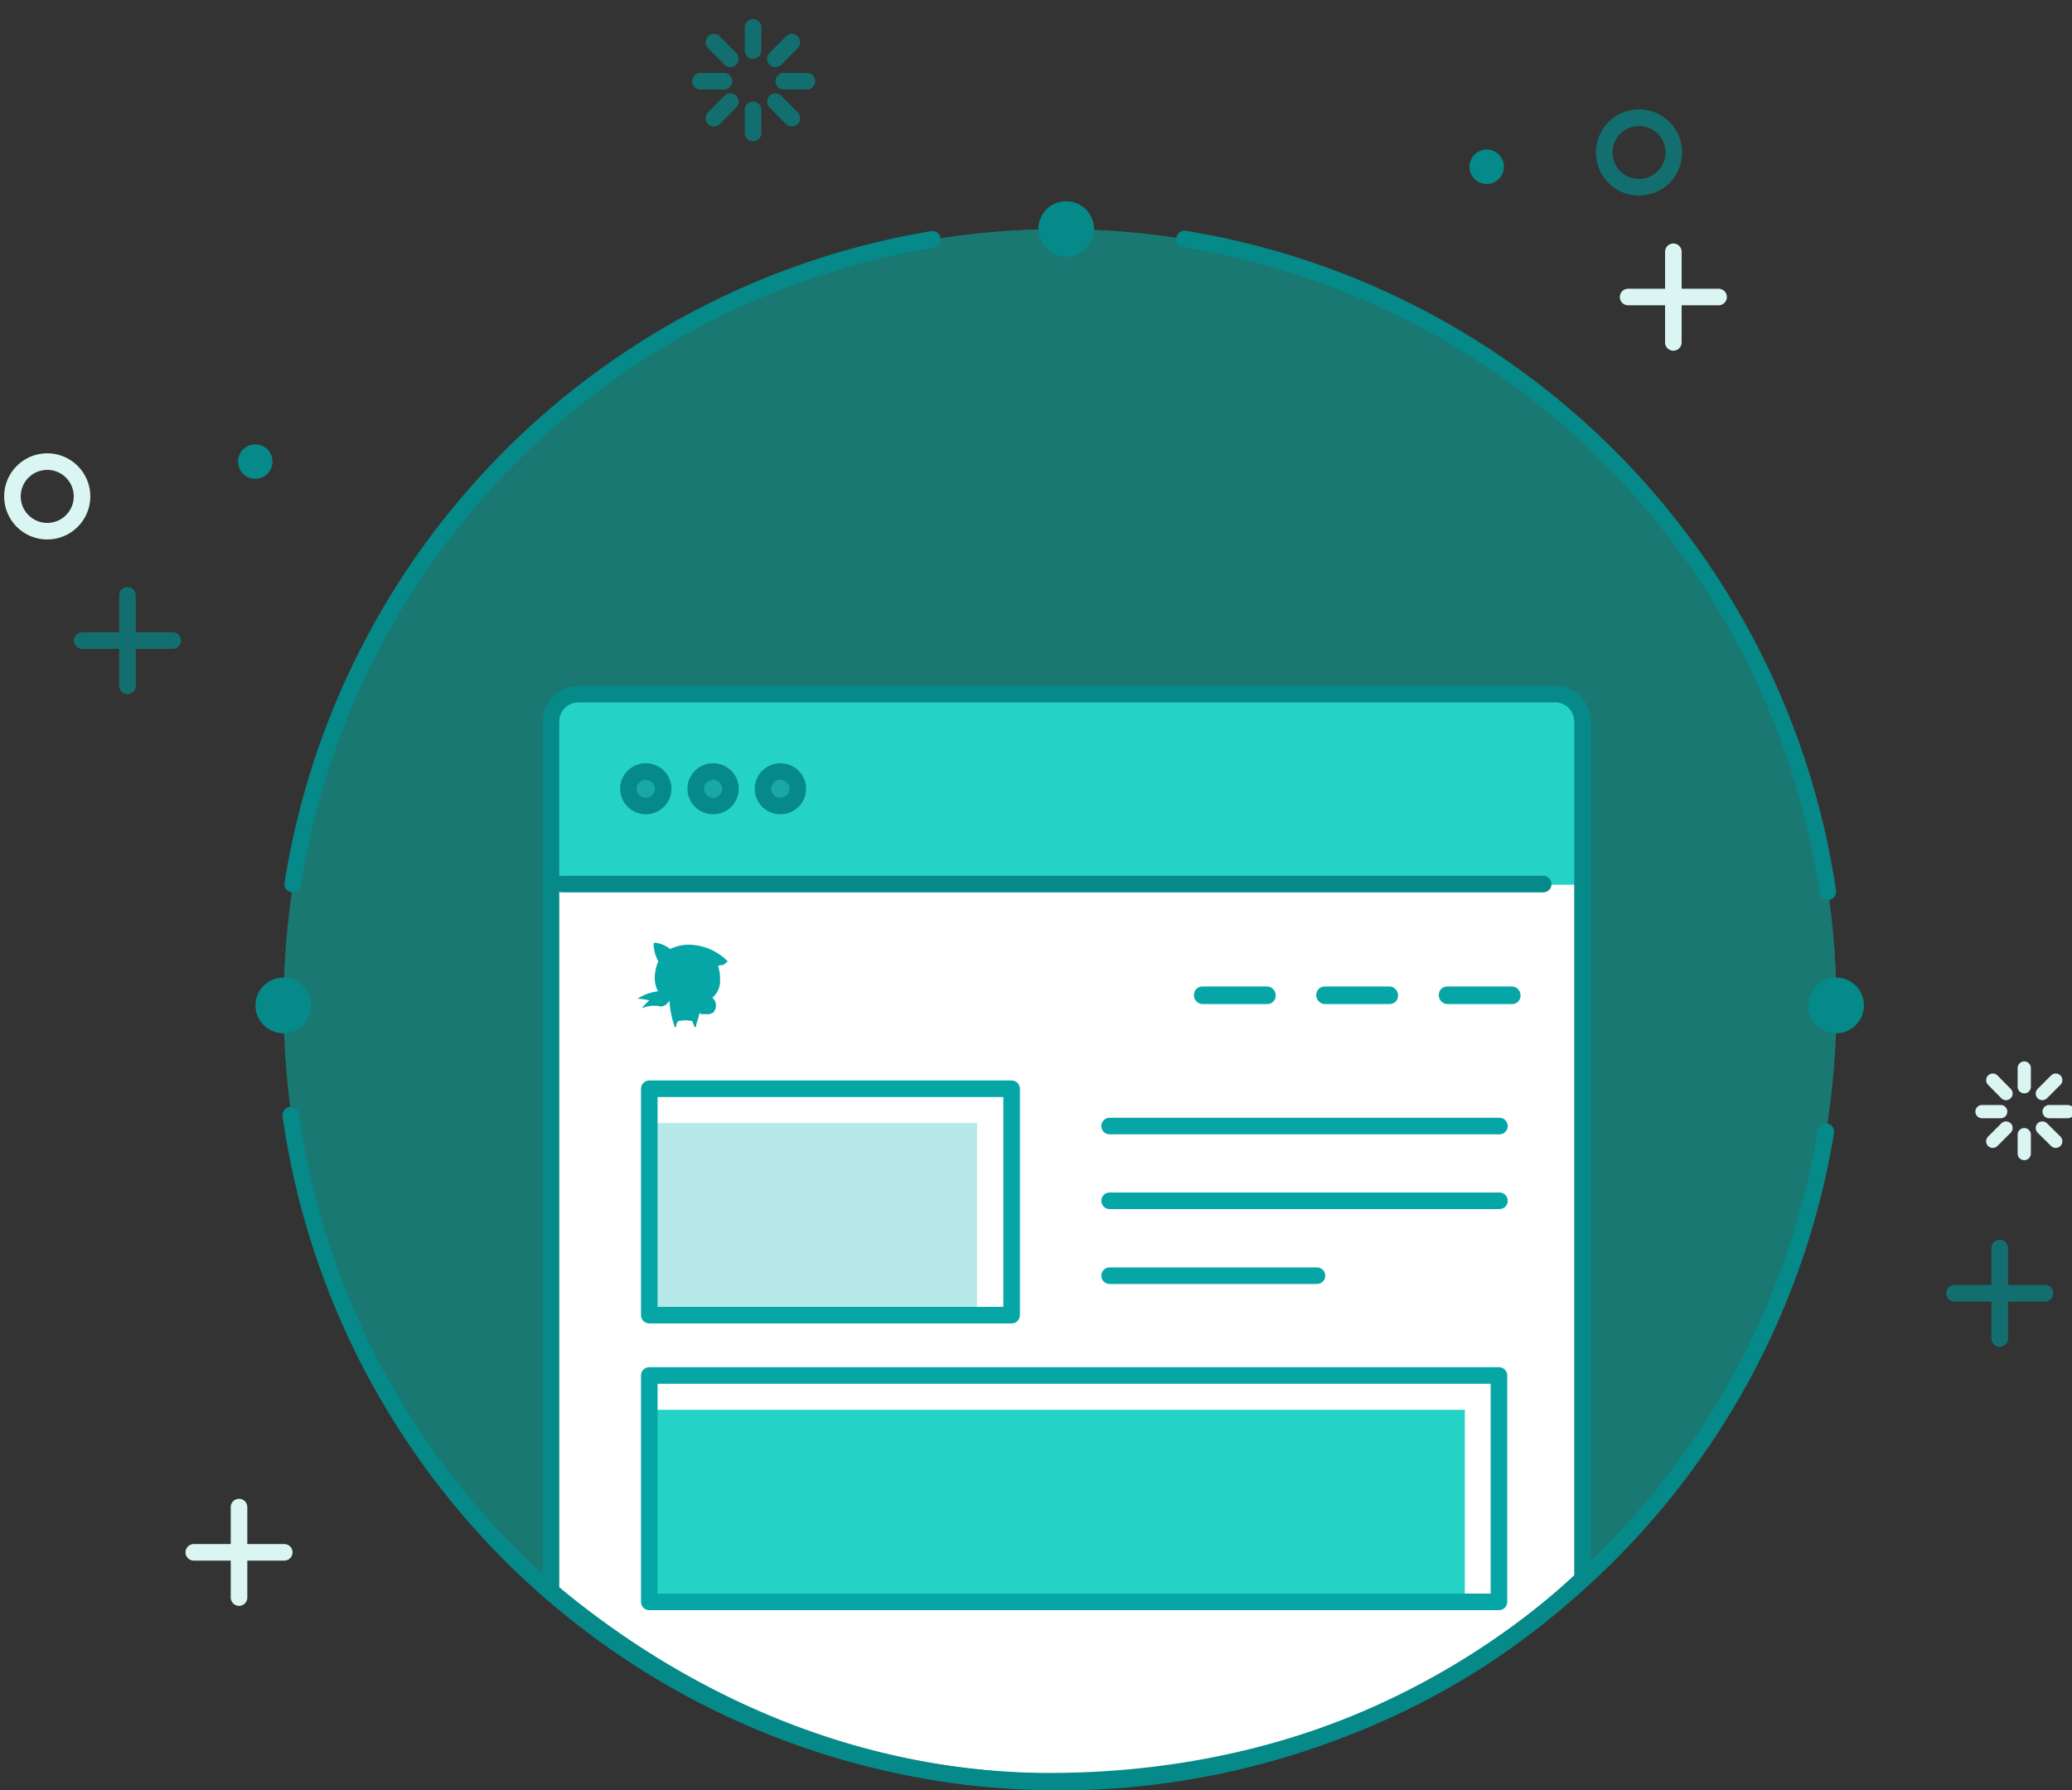 <svg xmlns="http://www.w3.org/2000/svg" viewBox="0 0 125 108"><rect x="0" y="0" width="125" height="108" fill="#333333" stroke="none"/><defs><style>.cls-10,.cls-3,.cls-6,.cls-8,.cls-9{fill:none}.cls-3{stroke:#07a6a6}.cls-10,.cls-13,.cls-3,.cls-6,.cls-8,.cls-9{stroke-linecap:round}.cls-13,.cls-3,.cls-6{stroke-linejoin:round}.cls-4{fill:#24d3c6}.cls-5{fill:#068989}.cls-13,.cls-6,.cls-8{stroke:#068989}.cls-10,.cls-8,.cls-9{stroke-miterlimit:10}.cls-10,.cls-9{stroke:#daf5f2}.cls-10{stroke-width:.8px}.cls-11{fill:#07a6a6}.cls-13{fill:#1aa8a4}</style></defs><g id="Language_Icons" data-name="Language Icons"><circle cx="63.95" cy="60.66" r="46.84" fill="#00bfb3" opacity=".5"/><path d="M93.82 41.88H34.89a1.65 1.65 0 00-1.65 1.65V96c8.14 6.82 18.63 11.47 30.08 11.47 12.45 0 23.76-4.29 32.15-12.21V43.53a1.65 1.65 0 00-1.65-1.65z" fill="#fff"/><path class="cls-3" d="M66.94 67.94h23.52"/><path class="cls-4" d="M35.33 41.88h58A2.09 2.09 0 0195.47 44v9.38H33.24V44a2.09 2.09 0 012.09-2.12z"/><circle class="cls-5" cx="89.69" cy="10.06" r="1.04"/><circle class="cls-5" cx="15.4" cy="27.85" r="1.04"/><circle class="cls-5" cx="64.32" cy="13.82" r="1.68"/><circle class="cls-5" cx="17.09" cy="60.66" r="1.68"/><circle class="cls-5" cx="110.77" cy="60.66" r="1.68"/><path class="cls-6" d="M33.9 53.34h59.2"/><g opacity=".7"><path class="cls-8" d="M4.96 38.65h5.46M7.69 41.38v-5.46M117.91 78.03h5.46M120.64 80.76V75.3M45.43 1.65v1.4M45.43 6.63v1.4M48.68 4.9h-1.4M43.67 4.9h-1.41M47.77 2.55l-.99 1M47.77 7.13l-.99-1M43.07 2.55l.99 1M43.07 7.13l.99-1"/><circle class="cls-8" cx="98.88" cy="9.2" r="2.1"/></g><path class="cls-9" d="M98.22 17.92h5.46M100.95 20.66v-5.47M11.69 93.66h5.46M14.42 96.39v-5.46"/><path class="cls-10" d="M122.12 64.44v1.13M122.12 68.46v1.14M124.75 67.07h-1.13M120.7 67.07h-1.13M124.02 65.17l-.81.81M124.02 68.86l-.81-.8M120.22 65.17l.8.81M120.22 68.86l.8-.8"/><circle class="cls-9" cx="2.85" cy="29.95" r="2.1"/><path class="cls-11" d="M43.9 58a3.34 3.34 0 00-2.4-1 2.48 2.48 0 00-1.07.26c-.35-.29-.9-.44-1-.35a2.36 2.36 0 00.28 1.09 2.65 2.65 0 00-.21 1 1.64 1.64 0 00.2.81 2.88 2.88 0 00-1.24.45 3 3 0 01.71.1l-.07.06c-.06.06-.12.11-.18.18a2.31 2.31 0 00-.2.24 1.82 1.82 0 011-.14.5.5 0 00.56-.19l.11-.12a5.32 5.32 0 00.2 1.2l.09.29v.07a.07.07 0 00.06 0 .09.09 0 00.06 0 .33.33 0 000-.06v-.06a.88.88 0 01.1-.21 1.74 1.74 0 01.88 0c0 .08.1.27.1.27a.11.11 0 000 .06.1.1 0 00.07 0H42c.05 0 0 0 0 0v-.13l.1-.3s.05-.17.1-.4l.1.07h.46a.59.59 0 00.24-.09h.06v-.06a.48.48 0 00.12-.26.59.59 0 00-.5-.71c-.35 0-.48.13-.53.23a.29.29 0 00-.07.2.37.37 0 00.37.38.21.21 0 00.13 0h.05a.17.17 0 01-.1.06h-.37l.41.06a2.88 2.88 0 00.06-.59 1.32 1.32 0 00.81-1.3 2.45 2.45 0 00-.12-.83l.14-.05h.13l.11-.05s.22-.18.2-.18z"/><rect class="cls-11" x="72.03" y="59.52" width="4.93" height="1.06" rx=".5"/><rect class="cls-11" x="79.41" y="59.52" width="4.93" height="1.06" rx=".5"/><rect class="cls-11" x="86.8" y="59.52" width="4.93" height="1.06" rx=".5"/><path class="cls-3" d="M66.94 72.45h23.52M66.94 76.97h12.51"/><path fill="#0bb5b0" opacity=".3" d="M39.17 67.76h19.77v11.6H39.17z"/><path class="cls-3" d="M39.17 65.69h21.86v13.66H39.17z"/><path class="cls-4" d="M39.17 85.06h49.2v11.6h-49.2z"/><ellipse class="cls-13" cx="38.96" cy="47.59" rx="1.05" ry="1.04"/><ellipse class="cls-13" cx="43.02" cy="47.59" rx="1.05" ry="1.04"/><ellipse class="cls-13" cx="47.08" cy="47.59" rx="1.05" ry="1.04"/><path class="cls-3" d="M39.17 82.99h51.26v13.66H39.17z"/><path class="cls-8" d="M17.66 53.34a46.87 46.87 0 0138.59-38.9M110.15 68.28a46.85 46.85 0 01-92.61-1M71.46 14.42a46.87 46.87 0 0138.81 39.38"/><path class="cls-6" d="M93.82 41.88H34.89a1.65 1.65 0 00-1.65 1.65V96c8.14 6.82 18.63 11.47 30.08 11.47 12.45 0 23.76-4.29 32.15-12.21V43.53a1.65 1.65 0 00-1.65-1.65z"/></g></svg>
